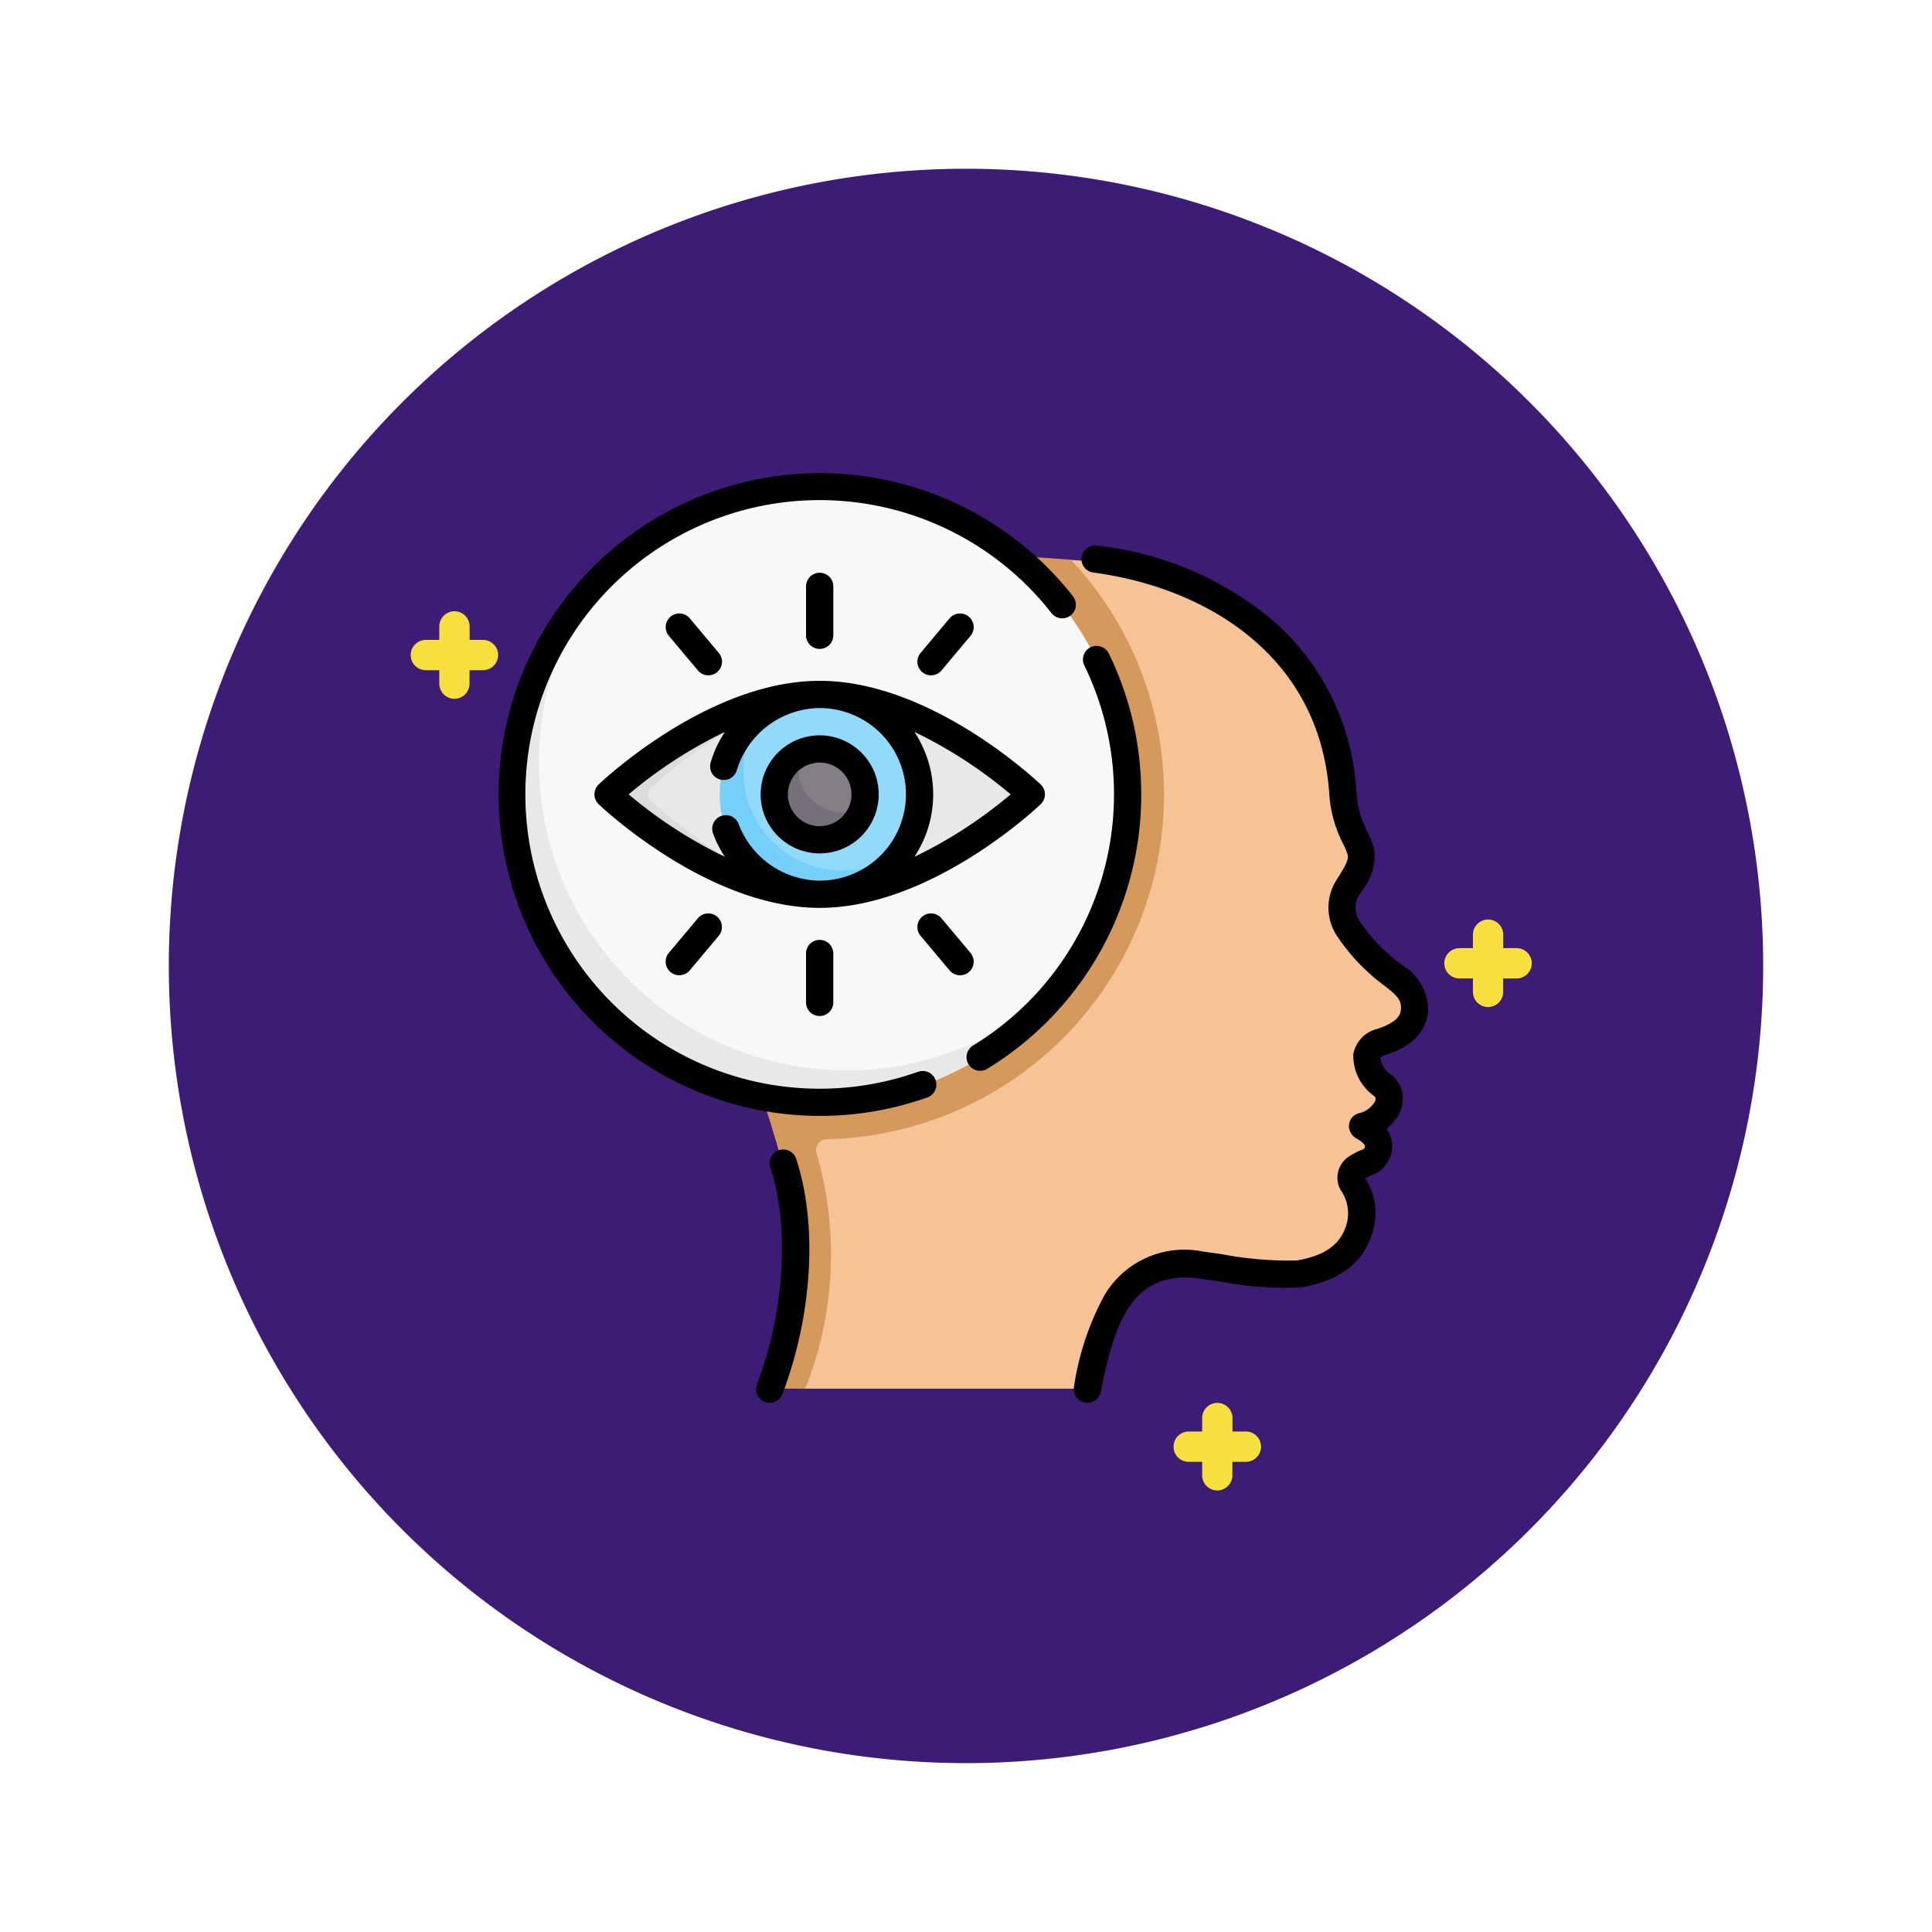 <svg xmlns="http://www.w3.org/2000/svg" xmlns:xlink="http://www.w3.org/1999/xlink" width="103" height="103" viewBox="0 0 103 103">
  <defs>
    <filter id="Trazado_842289" x="0" y="0" width="103" height="103" filterUnits="userSpaceOnUse">
      <feOffset dy="3" input="SourceAlpha"/>
      <feGaussianBlur stdDeviation="3" result="blur"/>
      <feFlood flood-opacity="0.161"/>
      <feComposite operator="in" in2="blur"/>
      <feComposite in="SourceGraphic"/>
    </filter>
  </defs>
  <g id="Grupo_1097294" data-name="Grupo 1097294" transform="translate(-275.5 -20433.543)">
    <g id="Grupo_1097314" data-name="Grupo 1097314">
      <g transform="matrix(1, 0, 0, 1, 275.5, 20433.54)" filter="url(#Trazado_842289)">
        <path id="Trazado_842289-2" data-name="Trazado 842289" d="M42.5,0A42.5,42.5,0,1,1,0,42.5,42.5,42.5,0,0,1,42.5,0Z" transform="translate(9 6)" fill="#3c1c74"/>
      </g>
      <g id="vision_1_" data-name="vision (1)" transform="translate(302.058 20458.752)">
        <g id="Grupo_1081809" data-name="Grupo 1081809" transform="translate(0.727 0.757)">
          <g id="Grupo_1081808" data-name="Grupo 1081808">
            <path id="Trazado_850023" data-name="Trazado 850023" d="M119.5,65.323c1.259.581,4.365,8.968,4.365,8.968,1.1,3.331.233,7.728-1.129,11.534a.29.29,0,0,0,.274.387l1.287.095h14.79a.29.29,0,0,0,.285-.232c.6-2.92,1.559-6.967,6.028-6.361a25.425,25.425,0,0,0,5.207.472c1.433-.235,2.862-.864,3.281-2.567a2.715,2.715,0,0,0-.419-2.253.656.656,0,0,1,.21-.812,2.917,2.917,0,0,1,.687-.337.766.766,0,0,0,.515-.771,1.369,1.369,0,0,0-.6-.979.1.1,0,0,1-.015-.141,7.524,7.524,0,0,1,1-.942l.02-.016a.776.776,0,0,0-.034-1.214c-.627-.473-2.056-1.742-.22-2.307,1.19-.366,1.745-.945,1.747-1.831,0-.76-.482-1.2-1.115-1.683a9.667,9.667,0,0,1-2.721-3,1.2,1.2,0,0,1-.062-1.056c.349-.82,1.235-1.673,1.042-2.5a10.185,10.185,0,0,1-.968-3.1c-.447-6.851-5.522-10.977-11.838-12.237a17.1,17.1,0,0,0-2.132-.281l-.529-.038-1.092.4L129.863,41.5Z" transform="translate(-108.655 -38.238)" fill="#f5c395"/>
            <path id="Trazado_850024" data-name="Trazado 850024" d="M143.428,54.657a18.286,18.286,0,0,0-4.968-12.544l-8.6-.612L119.5,65.323c.929.429,2.436,5.107,3.163,7.53h0c.258.861.418,1.437.418,1.437,1.1,3.331.783,7.822-.578,11.628a.29.29,0,0,0,.274.386H124.3a19.288,19.288,0,0,0,.6-12.552.579.579,0,0,1,.546-.746A18.392,18.392,0,0,0,143.428,54.657Z" transform="translate(-108.655 -38.238)" fill="#d6995c"/>
            <path id="Trazado_850025" data-name="Trazado 850025" d="M44.614,24.236a16.418,16.418,0,0,0-28.329-11.3s-.523.679-.809,1.036a16.062,16.062,0,0,0-3.24,10.265c0,9.067,6.888,15.785,15.956,15.785,4.916,0,9.22-1.591,12.229-5.015.21-.239.581-.608.827-.865.153-.159.251-.282.251-.282A16.345,16.345,0,0,0,44.614,24.236Z" transform="translate(-11.777 -7.818)" fill="#f9f8f9"/>
            <path id="Trazado_850026" data-name="Trazado 850026" d="M37.236,81.124A16.419,16.419,0,1,1,12.055,60.17a16.418,16.418,0,0,0,25.18,20.954Z" transform="translate(-7.501 -55.1)" fill="#e8e8e8"/>
          </g>
          <path id="Trazado_850027" data-name="Trazado 850027" d="M91,127.617a.387.387,0,0,0,0-.582C89.733,125.923,84.926,122,80.037,122c-4.937.464-9,3.923-10.265,5.035a.387.387,0,0,0,0,.582c1.265,1.112,5.427,4.6,10.265,5.035C84.926,132.652,89.733,128.73,91,127.617Z" transform="translate(-63.623 -110.943)" fill="#e8e8e8"/>
          <path id="Trazado_850028" data-name="Trazado 850028" d="M64.525,127.733c1.057.981,4.594,4.035,8.584,5.009-4.734-.222-9.294-3.945-10.521-5.025a.385.385,0,0,1,0-.581c1.227-1.08,5.787-4.8,10.521-5.025-3.99.973-7.526,4.028-8.584,5.009A.423.423,0,0,0,64.525,127.733Z" transform="translate(-57.134 -111.042)" fill="#dcdbdd"/>
          <path id="Trazado_850029" data-name="Trazado 850029" d="M135.209,127.326a5.327,5.327,0,0,0-8.421-4.335l-.53.505a5.051,5.051,0,0,0-1.427,3.83,4.894,4.894,0,0,0,5.052,5.081,5.085,5.085,0,0,0,3.99-1.629c.114-.131.353-.368.353-.368A5.3,5.3,0,0,0,135.209,127.326Z" transform="translate(-113.469 -110.943)" fill="#91dafa"/>
          <path id="Trazado_850030" data-name="Trazado 850030" d="M131.67,139.58a5.327,5.327,0,1,1-7.427-7.428,5.327,5.327,0,0,0,7.427,7.428Z" transform="translate(-110.913 -120.112)" fill="#75cff9"/>
          <path id="Trazado_850031" data-name="Trazado 850031" d="M158.515,154.421a2.422,2.422,0,0,0-3.472-2.182s-.159.105-.241.158a2.259,2.259,0,0,0-.95,2.024,2.091,2.091,0,0,0,2.242,2.2,2.142,2.142,0,0,0,2.149-1.255,1.186,1.186,0,0,1,.16-.212A2.421,2.421,0,0,0,158.515,154.421Z" transform="translate(-139.679 -138.037)" fill="#857e87"/>
          <path id="Trazado_850032" data-name="Trazado 850032" d="M156.73,157.382a2.421,2.421,0,1,1-3.36-2.911,2.447,2.447,0,0,0-.111.729,2.422,2.422,0,0,0,3.471,2.182Z" transform="translate(-138.007 -140.269)" fill="#766e7a"/>
        </g>
        <g id="Grupo_1081810" data-name="Grupo 1081810" transform="translate(0.001)">
          <path id="Trazado_850033" data-name="Trazado 850033" d="M333.589,67.144c.553-.186,2.235-.753,2.239-2.524a2.849,2.849,0,0,0-1.4-2.265,9.261,9.261,0,0,1-2.273-2.368,1.279,1.279,0,0,1-.008-1.354l.128-.2a2.986,2.986,0,0,0,.677-2.248,4.514,4.514,0,0,0-.346-.888,5.325,5.325,0,0,1-.6-2.105,13.078,13.078,0,0,0-4.428-9.176A17.566,17.566,0,0,0,318.167,40a.726.726,0,0,0-.189,1.44c5.759.755,12.088,4.26,12.58,11.836a6.743,6.743,0,0,0,.739,2.63,3.559,3.559,0,0,1,.245.6c.062.267-.232.735-.491,1.148-.045.072-.091.144-.135.216a2.739,2.739,0,0,0,.023,2.9,10.612,10.612,0,0,0,2.606,2.732c.654.506.833.745.832,1.113,0,.273,0,.73-1.25,1.15a1.715,1.715,0,0,0-1.288,1.336,2.632,2.632,0,0,0,1.106,2.245.2.2,0,0,1,.082.125.42.42,0,0,1-.11.278,1.355,1.355,0,0,1-.7.5.706.706,0,0,0-.6.575.734.734,0,0,0,.369.771c.136.077.454.274.473.428a.189.189,0,0,1-.11.171,3.643,3.643,0,0,0-.765.391,1.349,1.349,0,0,0-.429,1.764,2.146,2.146,0,0,1,.348,1.734c-.277,1.13-1.132,1.776-2.689,2.032a19.132,19.132,0,0,1-4-.338c-.326-.046-.656-.093-.988-.138a4.952,4.952,0,0,0-5.24,2.3,14.634,14.634,0,0,0-1.637,4.892.726.726,0,1,0,1.424.287c.725-3.6,1.621-6.536,5.258-6.04.329.045.657.091.981.137a18.365,18.365,0,0,0,4.435.333c2.143-.353,3.443-1.4,3.864-3.12a3.366,3.366,0,0,0-.437-2.693,4.352,4.352,0,0,1,.458-.214,1.634,1.634,0,0,0,.965-1.674,1.612,1.612,0,0,0-.285-.745,3.024,3.024,0,0,0,.452-.476,1.8,1.8,0,0,0,.4-1.355,1.636,1.636,0,0,0-.643-1.088,1.348,1.348,0,0,1-.55-.853c.006-.035.1-.119.318-.193Z" transform="translate(-286.247 -36.124)"/>
          <path id="Trazado_850034" data-name="Trazado 850034" d="M143.219,372.53a.726.726,0,0,0-.463.917c1.039,3.156.76,7.7-.71,11.572a.726.726,0,1,0,1.358.515c1.6-4.23,1.885-9.036.731-12.542A.726.726,0,0,0,143.219,372.53Z" transform="translate(-128.248 -336.421)"/>
          <path id="Trazado_850035" data-name="Trazado 850035" d="M267.12,102.795a16.974,16.974,0,0,0-1.748-7.55.726.726,0,0,0-1.3.641,15.7,15.7,0,0,1-5.916,20.3.726.726,0,1,0,.758,1.239,17.131,17.131,0,0,0,8.21-14.633Z" transform="translate(-232.839 -85.654)"/>
          <path id="Trazado_850036" data-name="Trazado 850036" d="M22.393,31.928A15.69,15.69,0,1,1,29.5,7.478a.726.726,0,1,0,1.144-.9A17.134,17.134,0,1,0,22.879,33.3a.726.726,0,1,0-.486-1.369Z" transform="translate(-0.001)"/>
          <path id="Trazado_850037" data-name="Trazado 850037" d="M147.648,150.795a3.147,3.147,0,1,0-3.147-3.147A3.151,3.151,0,0,0,147.648,150.795Zm0-4.842a1.695,1.695,0,1,1-1.695,1.695A1.7,1.7,0,0,1,147.648,145.953Z" transform="translate(-130.508 -130.507)"/>
          <path id="Trazado_850038" data-name="Trazado 850038" d="M77.017,120.552a.726.726,0,0,0-.225-.526c-.237-.226-5.864-5.527-11.783-5.527s-11.546,5.3-11.783,5.527a.726.726,0,0,0,0,1.051c.237.226,5.864,5.527,11.783,5.527s11.546-5.3,11.783-5.527A.726.726,0,0,0,77.017,120.552Zm-17.059-3.33a5.974,5.974,0,0,0-.761,1.635.726.726,0,1,0,1.395.406,4.663,4.663,0,0,1,4.417-3.311,4.6,4.6,0,0,1,0,9.2,4.671,4.671,0,0,1-4.32-3.014.726.726,0,0,0-1.364.5,6,6,0,0,0,.628,1.242,24.277,24.277,0,0,1-5.128-3.328A24.276,24.276,0,0,1,59.959,117.222Zm10.1,6.661a6.035,6.035,0,0,0,0-6.661,24.278,24.278,0,0,1,5.133,3.331A24.275,24.275,0,0,1,70.059,123.883Z" transform="translate(-47.869 -103.412)"/>
          <path id="Trazado_850039" data-name="Trazado 850039" d="M231.516,80.712a.725.725,0,0,0,.557-.259l1.547-1.844a.726.726,0,1,0-1.113-.934l-1.547,1.844a.726.726,0,0,0,.556,1.193Z" transform="translate(-208.44 -69.918)"/>
          <path id="Trazado_850040" data-name="Trazado 850040" d="M93.95,242.8,92.4,244.645a.726.726,0,1,0,1.113.934l1.547-1.844a.726.726,0,1,0-1.113-.934Z" transform="translate(-83.301 -219.054)"/>
          <path id="Trazado_850041" data-name="Trazado 850041" d="M170.954,58.334V55.726a.726.726,0,1,0-1.453,0v2.608a.726.726,0,1,0,1.453,0Z" transform="translate(-153.087 -49.674)"/>
          <path id="Trazado_850042" data-name="Trazado 850042" d="M169.5,257.8v2.608a.726.726,0,1,0,1.453,0V257.8a.726.726,0,0,0-1.453,0Z" transform="translate(-153.087 -232.176)"/>
          <path id="Trazado_850043" data-name="Trazado 850043" d="M94.507,80.713a.726.726,0,0,0,.556-1.193l-1.547-1.844a.726.726,0,1,0-1.113.934l1.547,1.844A.725.725,0,0,0,94.507,80.713Z" transform="translate(-83.301 -69.919)"/>
          <path id="Trazado_850044" data-name="Trazado 850044" d="M233.621,244.645l-1.547-1.844a.726.726,0,1,0-1.113.934l1.547,1.844a.726.726,0,1,0,1.113-.934Z" transform="translate(-208.441 -219.053)"/>
        </g>
      </g>
      <path id="Trazado_873920" data-name="Trazado 873920" d="M72.688,163.4a.808.808,0,0,0,.808-.808v-.717h.717a.808.808,0,1,0,0-1.616H73.5v-.717a.808.808,0,0,0-1.617,0v.717h-.717a.808.808,0,1,0,0,1.616h.717v.717A.808.808,0,0,0,72.688,163.4Z" transform="translate(282.142 20323.832)" fill="#f7df3f"/>
      <path id="Trazado_873921" data-name="Trazado 873921" d="M72.688,163.4a.808.808,0,0,0,.808-.808v-.717h.717a.808.808,0,1,0,0-1.616H73.5v-.717a.808.808,0,0,0-1.617,0v.717h-.717a.808.808,0,1,0,0,1.616h.717v.717A.808.808,0,0,0,72.688,163.4Z" transform="translate(227.037 20307.398)" fill="#f7df3f"/>
      <path id="Trazado_873922" data-name="Trazado 873922" d="M72.688,163.4a.808.808,0,0,0,.808-.808v-.717h.717a.808.808,0,1,0,0-1.616H73.5v-.717a.808.808,0,0,0-1.617,0v.717h-.717a.808.808,0,1,0,0,1.616h.717v.717A.808.808,0,0,0,72.688,163.4Z" transform="translate(267.707 20349.602)" fill="#f7df3f"/>
    </g>
  </g>
</svg>
